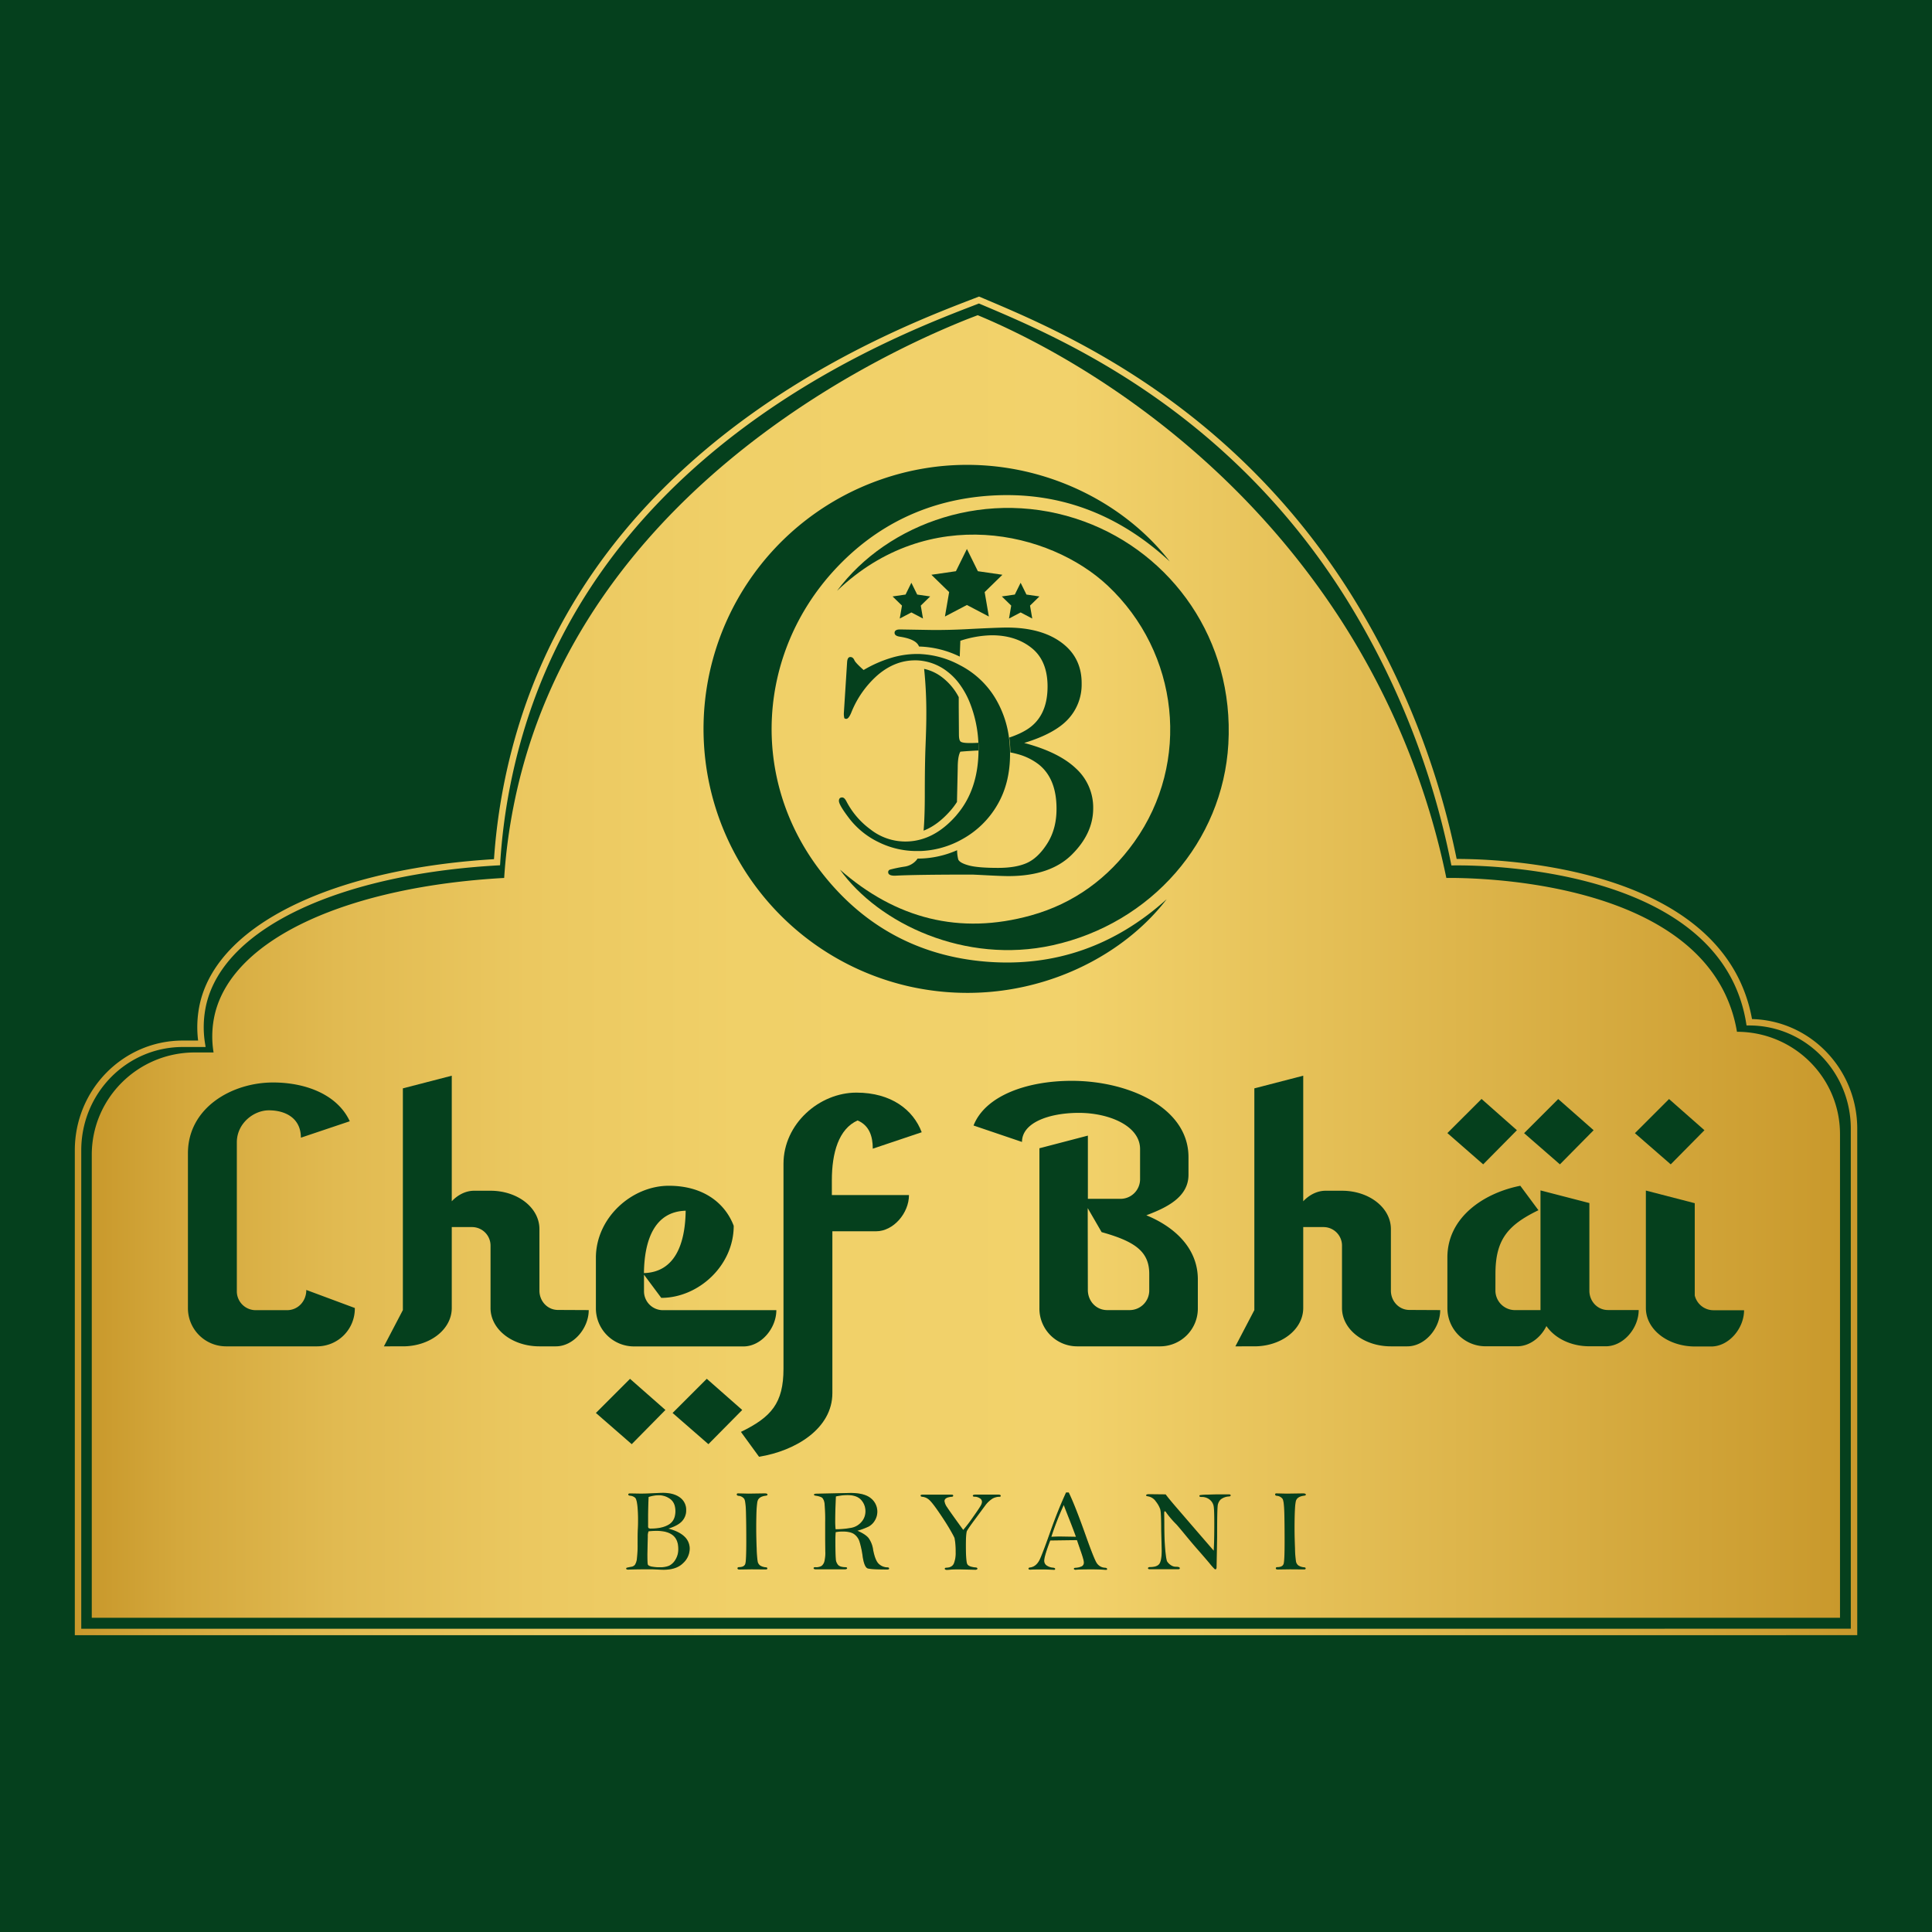 <svg id="Layer_1" data-name="Layer 1" xmlns="http://www.w3.org/2000/svg" xmlns:xlink="http://www.w3.org/1999/xlink"
    viewBox="0 0 1200 1200">
    <defs>
        <style>
            .cls-1 {
                fill: #05401D;
            }

            .cls-2 {
                fill: url(#linear-gradient);
            }

            .cls-3 {
                fill: none;
                stroke-miterlimit: 10;
                stroke-width: 4px;
                stroke: url(#linear-gradient-2);
            }

            .cls-4 {
                fill: #faa323;
            }
        </style>
        <linearGradient id="linear-gradient" x1="57.02" y1="600.31" x2="1142.98" y2="600.31"
            gradientUnits="userSpaceOnUse">
            <stop offset="0" stop-color="#c9992c" />
            <stop offset="0.05" stop-color="#d4a83c" />
            <stop offset="0.14" stop-color="#e1ba51" />
            <stop offset="0.25" stop-color="#ebc860" />
            <stop offset="0.37" stop-color="#f0d068" />
            <stop offset="0.56" stop-color="#f2d26b" />
            <stop offset="1" stop-color="#c9992c" />
        </linearGradient>
        <linearGradient id="linear-gradient-2" x1="46.47" y1="599.92" x2="1153.53" y2="599.92"
            xlink:href="#linear-gradient" />
    </defs>
    <rect class="cls-1" width="1200" height="1200" />
    <path class="cls-2"
        d="M57,1004.83V717.27c0-35.11,28.67-63.57,64-63.57h11.65a61.11,61.11,0,0,1,.93-24.39c11.85-47.4,84.58-78.73,179.57-84a344.48,344.48,0,0,1,17.47-88.14c57.33-168.46,231-244.13,276.66-261.39,46.08,19.07,152.72,75,227.24,191.89a471.38,471.38,0,0,1,63.83,157.64c14.26-.14,138.92.14,173.23,72.25a87.84,87.84,0,0,1,7.28,23.3h0c35.38,0,64,28.47,64,63.58v300.38Z" />
    <path class="cls-3"
        d="M48.47,1013.65V714.46c0-36.54,29.12-66.15,65.06-66.15h11.83a65.32,65.32,0,0,1,.94-25.38c12-49.32,85.92-81.91,182.41-87.39a365.42,365.42,0,0,1,17.74-91.71c58.23-175.28,235.19-239.52,281.62-257.48,46.81,19.85,154.52,63.57,230.22,185.17a497.57,497.57,0,0,1,64.83,164c14.48-.14,141.11.15,176,75.18a92.94,92.94,0,0,1,7.39,24.24h0c35.94,0,65.06,29.62,65.06,66.16v312.53Z" />
    <polygon class="cls-1"
        points="600.56 340.98 607.37 354.79 622.62 357 611.59 367.75 614.19 382.93 600.56 375.77 586.92 382.93 589.53 367.75 578.5 357 593.74 354.79 600.56 340.98" />
    <polygon class="cls-1"
        points="566.07 361.97 569.68 369.29 577.75 370.46 571.91 376.15 573.29 384.19 566.07 380.39 558.85 384.19 560.23 376.15 554.39 370.46 562.46 369.29 566.07 361.97" />
    <polygon class="cls-1"
        points="633.93 361.97 637.54 369.29 645.61 370.46 639.77 376.15 641.15 384.19 633.93 380.39 626.71 384.19 628.09 376.15 622.25 370.46 630.32 369.29 633.93 361.97" />
    <path class="cls-1"
        d="M627.36,467.35v1q0,18.12-7.89,31.57A56.73,56.73,0,0,1,598.08,521c-1.28.72-2.59,1.43-3.92,2.06a56.92,56.92,0,0,1-22.53,5.53c-.68,0-1.35,0-2,0a53.08,53.08,0,0,1-23.84-5.47,50.9,50.9,0,0,1-17.9-14.25c-4.53-5.87-6.82-9.68-6.82-11.41,0-1.42.68-2.15,2-2.15,1,0,1.9.89,2.79,2.69a50.35,50.35,0,0,0,14.88,17.22,35.07,35.07,0,0,0,21.64,7.46,35.43,35.43,0,0,0,10.77-1.66q11-3.43,20.59-14.28c.19-.21.35-.42.51-.63q13.32-15.52,13.53-40v-.77c0-1.38,0-2.73-.09-4.06a76.31,76.31,0,0,0-5-24,52,52,0,0,0-7-12.78,37.3,37.3,0,0,0-7.2-7.32,32.71,32.71,0,0,0-15.12-6.63,29,29,0,0,0-5-.4q-12.45,0-23.14,9.07a61.09,61.09,0,0,0-16.5,23.41c-1.07,2.57-2.1,3.86-3.06,3.86-.72,0-1.14-.19-1.28-.59a11.87,11.87,0,0,1-.24-3.27l2-31.31c.14-2.15.79-3.23,2-3.23s2,.73,2.6,2.15c.49,1,2.36,3,5.65,5.92a77.12,77.12,0,0,1,16.9-7.48,55.68,55.68,0,0,1,16.14-2.48c1,0,2.08,0,3.11.1A57,57,0,0,1,595.93,413c.73.38,1.45.75,2.18,1.17a54.82,54.82,0,0,1,21.59,22.15,64,64,0,0,1,7,21.78A73.22,73.22,0,0,1,627.36,467.35Z" />
    <path class="cls-1"
        d="M679,502.07q0,15.6-13.3,28.79t-39,13.3c-3.25,0-8.41-.21-15.49-.59-4.54-.23-7-.35-7.39-.35q-35.58,0-48,.7c-2.78,0-4.16-.74-4.16-2.19a1.62,1.62,0,0,1,1.21-1.61,82.2,82.2,0,0,1,9-1.85,11.87,11.87,0,0,0,7.27-3.93,9.55,9.55,0,0,0,.77-1.05,60.76,60.76,0,0,0,24.56-5.21,24,24,0,0,0,.73,5.8c.65,1.44,2.87,2.68,6.68,3.69s9.84,1.49,18.09,1.49c7.31,0,13.27-1,17.85-3.06s8.79-6,12.64-12.06,5.77-13.2,5.77-21.61q0-18.69-11-27.48a37.1,37.1,0,0,0-13-6.41c-1.5-.42-3-.79-4.68-1.09a73.22,73.22,0,0,0-.67-9.26,47.23,47.23,0,0,0,4.48-1.66,43.13,43.13,0,0,0,6-3q13.29-8,13.3-27,0-16.05-9.89-23.95T616,394.58A65.45,65.45,0,0,0,596.49,398c-.14,3.41-.25,6.68-.37,9.83a61,61,0,0,0-25.28-6.26,6.76,6.76,0,0,0-1-1.66q-2.67-3.18-10.87-4.44c-2.22-.32-3.34-1.12-3.34-2.43s1.12-2.08,3.34-2.08l21,.35q10.28,0,19.28-.46,20.24-1.06,26.1-1.06,21.39,0,34,9.35t12.48,25.52a31.49,31.49,0,0,1-8.2,21.8q-8.21,9.12-27.49,15,21.49,5.69,32.16,15.85A32.83,32.83,0,0,1,679,502.07Z" />
    <path class="cls-1"
        d="M607.73,465.38v.77c-1.51.05-3.08.12-4.69.24-2.11.12-4.28.28-6.55.49-1.09,1.92-1.63,5.28-1.63,10.05l-.47,21.19a44.61,44.61,0,0,1-4.21,5.56c-5.25,5.94-10.7,10-16.52,12.25.52-5.94.75-13.53.75-22.83q0-18.72.47-30.19c.3-7.67.47-13.53.47-17.62A266.29,266.29,0,0,0,574,415.45,28.36,28.36,0,0,1,585.58,421a37,37,0,0,1,9.91,12c0,2.12,0,4.18,0,6.1l.12,17.08c0,2.31.33,3.79,1,4.39s2.45.94,5.38.94H603c1.59,0,3.15-.07,4.67-.14C607.71,462.65,607.73,464,607.73,465.38Z" />
    <path class="cls-1"
        d="M726.58,348.76c-31.45-29.12-68.45-43.65-111.33-40.91-38.25,2.45-71,18-97,46.23-47.58,51.68-52.68,128.74-9.36,186,25.86,34.2,60.78,53.8,103.75,57.24,42.72,3.41,80.1-10.05,112-38.8-31,40.53-93.08,68.93-159.49,54.26A164,164,0,0,1,547.6,297.67C617.38,273.59,689.36,300.68,726.58,348.76Z" />
    <path class="cls-1"
        d="M519.88,367c31.44-42.3,94.17-64.89,153.55-43.08,54.25,19.93,93.24,73.29,89.52,138.22-3.46,60.4-47.78,111.5-109.25,125-54.1,11.88-107.79-13.26-132-47,34.64,30.42,74.26,40.8,118.71,28.43,26.6-7.4,48-23.07,64.16-45.69,35.25-49.45,27.92-117.37-16.61-159.19C652,330,576.89,312.49,519.88,367Z" />
    <path class="cls-1"
        d="M220.39,812.42a23.46,23.46,0,0,1-23.29,23.82H140.29a23.69,23.69,0,0,1-23.56-23.82V716.35c0-28.27,27.23-44,52.88-44,20.42,0,40,7.59,47.64,24.08l-30.36,10.21c0-12-9.43-17-19.9-17-9.42,0-19.89,8.11-19.89,19.89V802a11.72,11.72,0,0,0,11.78,11.77h19.37c6.8,0,12-5.49,12-12.56Z" />
    <path class="cls-1"
        d="M365.67,813.72c0,11.26-9.42,22.52-20.42,22.52h-10.2c-16.76,0-30.37-10.47-30.37-23.82V773.94a11.51,11.51,0,0,0-11.52-11.78H280.6v50.26c0,13.35-13.61,23.82-30.37,23.82H238.45l11.78-22.52V676l30.37-7.86v78c3.66-3.93,8.64-6.55,13.87-6.55h10.21c16.75,0,30.37,10.48,30.37,23.83v38.21c0,6.55,5,12,11.51,12Z" />
    <path class="cls-1"
        d="M455.72,761.37c0,24.87-22,44.76-45,44.76L400,791.74V802a11.73,11.73,0,0,0,11.78,11.77h70.42c0,11.26-9.43,22.52-20.42,22.52H393.68a23.68,23.68,0,0,1-23.56-23.82V781.27c0-24.87,22.25-44.77,45.29-44.77C437.13,736.5,450.48,747.5,455.72,761.37ZM413.31,875.76,392.37,897l-22.25-19.38,21.2-21.2ZM425.88,752c-19.11.52-25.66,17.8-25.92,38.74C419.07,790.17,425.62,772.89,425.88,752ZM461,875.76,440,897l-22.25-19.38L439,856.39Z" />
    <path class="cls-1"
        d="M532.68,695.93c-11.78,5.24-16,20.16-16,37.17v9.16h47.9c0,11.26-9.68,22.51-20.42,22.51H517V865.29c0,22-22.77,35.86-45.55,39.53l-11.25-15.45c18.84-9.16,26.44-17.8,26.44-39.26V722.89c0-24.87,22.25-44.24,45.28-44.24,21.73,0,35.34,10.74,40.57,24.61L542.1,713.47C542.1,705.88,540,699.07,532.68,695.93Z" />
    <path class="cls-1"
        d="M744,794.62v17.8a23.47,23.47,0,0,1-23.3,23.82H668.89a23.46,23.46,0,0,1-23.29-23.82V713.21l30.1-7.86v39.27h20.42a12.18,12.18,0,0,0,12-12V713.73c0-14.66-19.63-22.51-38-22.51s-35.34,6-35.34,18.06l-30.1-10.21c7.33-18.58,33.25-27.75,61-27.75,35.08,0,72.51,16.5,72.51,47.38v11c0,13.87-13.61,20.42-26.18,25.13C729.88,762.16,744,775.51,744,794.62Zm-68.32,6.54c0,7.07,5.23,12.56,12,12.56h14.14a12.18,12.18,0,0,0,12-12V791.21c0-13.87-8.9-20.15-29.58-25.91l-8.64-14.92Z" />
    <path class="cls-1"
        d="M894.54,813.72c0,11.26-9.43,22.52-20.42,22.52H863.91c-16.75,0-30.37-10.47-30.37-23.82V773.94A11.5,11.5,0,0,0,822,762.16H809.46v50.26c0,13.35-13.61,23.82-30.36,23.82H767.32l11.78-22.52V676l30.36-7.86v78c3.67-3.93,8.64-6.55,13.88-6.55h10.2c16.76,0,30.37,10.48,30.37,23.83v38.21c0,6.55,5,12,11.52,12Z" />
    <path class="cls-1"
        d="M942.18,702l-20.95,21.2L899,703.78l21.21-21.2Zm-13.35,99.73a12.17,12.17,0,0,0,12,12h16V739.38l30.36,7.86v54.44c0,6.55,5,12,11.52,12h19.11c0,11.26-9.43,22.52-20.42,22.52H987.2c-11.52,0-21.47-5-26.7-12.57-3.4,7.07-10.47,12.57-18.06,12.57h-19.9A23.69,23.69,0,0,1,899,812.42V781c0-24.86,22.52-40,45.29-44.5l11.26,15.19c-18.85,9.16-26.7,18.06-26.7,39.52Zm61-99.73-20.94,21.2-22.25-19.37,21.2-21.2Z" />
    <path class="cls-1"
        d="M1058.66,702l-20.94,21.2-22.25-19.37,21.2-21.2Zm-36.38,110.47v-73l30.36,7.86v57.32a12,12,0,0,0,11.52,9.16h19.11c0,11.26-9.43,22.52-20.42,22.52h-10.21C1035.89,836.24,1022.28,825.77,1022.28,812.42Z" />
    <path class="cls-4"
        d="M415.12,949.44q6.64,1.75,9.95,4.9a10.2,10.2,0,0,1,3.31,7.66,12.33,12.33,0,0,1-4.11,8.9Q420.16,975,412.18,975c-1,0-2.59-.06-4.79-.18l-2.28-.11q-11,0-14.87.22c-.86,0-1.29-.23-1.29-.68a.5.5,0,0,1,.37-.5,26.28,26.28,0,0,1,2.77-.58,3.66,3.66,0,0,0,2.26-1.21,8.6,8.6,0,0,0,1.25-3.93,68,68,0,0,0,.43-8.83c0-3.86,0-7,.14-9.35s.14-4.19.14-5.45a81.69,81.69,0,0,0-.44-9.47c-.3-2.39-.72-3.91-1.27-4.56a5.45,5.45,0,0,0-3.36-1.38c-.69-.09-1-.34-1-.75s.35-.64,1-.64l6.5.11q3.18,0,6-.15c4.17-.21,6.87-.32,8.08-.32q6.61,0,10.51,2.89a9.35,9.35,0,0,1,3.86,7.9,9.76,9.76,0,0,1-2.54,6.75Q421.09,947.62,415.12,949.44Zm-12.27,1.66a7,7,0,0,0-.5,3.11l-.25,11.08q0,5.87.31,6.55t2.07,1.14a24.22,24.22,0,0,0,5.6.46,13.73,13.73,0,0,0,5.52-.94,9.43,9.43,0,0,0,3.91-3.74,12.14,12.14,0,0,0,1.79-6.68q0-5.79-3.41-8.51t-10.1-2.72C406.29,950.85,404.64,950.94,402.85,951.1Zm0-21.3q-.32,7.83-.32,12.69l0,5.29a2,2,0,0,0,.3,1.36,2.91,2.91,0,0,0,1.66.28q6.8,0,10.91-2.48t4.11-8.35q0-5-3.06-7.42a11.77,11.77,0,0,0-7.59-2.44A20.23,20.23,0,0,0,402.85,929.8Z" />
    <path class="cls-4"
        d="M458.38,927.58l6.52.15,10-.15c1.2,0,1.79.24,1.79.72s-.32.58-1,.68q-4,.49-5,2.86t-1,17.44q0,5.54.29,12.48a63,63,0,0,0,.64,8.29,4.33,4.33,0,0,0,1.36,2.21,7.4,7.4,0,0,0,3.72,1.22c.6.07.89.3.89.68s-.27.64-.82.64l-8.88-.07-7.56.11c-.83,0-1.25-.24-1.25-.72s.33-.75,1-.75c2.21,0,3.51-.78,3.89-2.21s.58-6,.58-13.69q0-11.16-.2-18.06T462.28,931a4.83,4.83,0,0,0-3.65-1.93c-.67-.12-1-.4-1-.82S457.88,927.58,458.38,927.58Z" />
    <path class="cls-4"
        d="M532.53,950.76q5,2.16,6.91,4.5a16.09,16.09,0,0,1,2.86,7.25c.8,4.29,1.92,7.17,3.34,8.65a7.94,7.94,0,0,0,5.59,2.36q1,.06,1,.69t-1.11.63q-10,0-12.13-.66t-3.16-7.31a56.56,56.56,0,0,0-2-9.46,9.07,9.07,0,0,0-3.36-4.57q-2.31-1.59-7.21-1.59a26,26,0,0,0-4.21.39c-.12,1.5-.18,3.06-.18,4.67q0,9.18.25,11.87a6.07,6.07,0,0,0,1.52,3.93c.84.82,2.25,1.25,4.23,1.3.86,0,1.29.23,1.29.62s-.53.7-1.57.7h-17.7c-1,0-1.54-.23-1.54-.7s.41-.62,1.22-.62a6.42,6.42,0,0,0,3.77-.82,5.39,5.39,0,0,0,1.66-2.56,21.47,21.47,0,0,0,.61-6.27l-.07-7.28,0-11.11a104.13,104.13,0,0,0-.38-11.25,6.57,6.57,0,0,0-1.34-3.7c-.64-.63-2.13-1.12-4.47-1.48-.5-.07-.75-.27-.75-.61s.5-.57,1.5-.57l21.16-.46q8.76,0,12.71,3.35a10.59,10.59,0,0,1,2.36,13.83,10.09,10.09,0,0,1-3.77,3.68A43.25,43.25,0,0,1,532.53,950.76ZM519,949.85a51.9,51.9,0,0,0,10.29-1,10.91,10.91,0,0,0,5.84-3.61,9.8,9.8,0,0,0,2.42-6.62,10.27,10.27,0,0,0-2.68-7q-2.68-3-8.58-3a32.86,32.86,0,0,0-7.12.86q-.42,9.82-.42,15.65C518.74,946.47,518.82,948,519,949.85Z" />
    <path class="cls-4"
        d="M598.28,950.28a96.42,96.42,0,0,0,6.1-8q4.1-5.79,4.82-7.2a5.29,5.29,0,0,0,.74-2.23,2.63,2.63,0,0,0-1.49-2.34,5.81,5.81,0,0,0-3-.88c-.81,0-1.21-.21-1.21-.64s.68-.68,2-.68h13.47q1.86,0,1.86.75c0,.4-.27.61-.82.61a9.07,9.07,0,0,0-4.06,1A16.74,16.74,0,0,0,612,935l-6.22,8.4q-4.89,6.57-5.29,7.72c-.38,1.12-.57,4.08-.57,8.9q0,9.57.81,11.36c.53,1.2,2.27,1.92,5.2,2.19.76.07,1.14.31,1.14.71s-.42.72-1.25.72l-9.63-.22c-2.32,0-4.22,0-5.7.14-1.19.1-2,.15-2.29.15-.91,0-1.36-.24-1.36-.72s.33-.58,1-.61q3.45-.13,4.6-2.57a17.52,17.52,0,0,0,1.15-7.18,44.43,44.43,0,0,0-.65-8.44c-.09-.55-1.12-2.5-3.07-5.85s-4.34-7-7.17-11.11-4.84-6.54-6.06-7.42a7,7,0,0,0-3.54-1.46c-.85-.08-1.28-.31-1.28-.72a.5.5,0,0,1,.34-.52,9.15,9.15,0,0,1,2-.12h15.62a9.78,9.78,0,0,1,1.93.1.55.55,0,0,1,.32.58c0,.38-.3.59-.9.64-3,.24-4.5,1.14-4.5,2.72a8.65,8.65,0,0,0,1.65,3.82Q589.92,938.77,598.28,950.28Z" />
    <path class="cls-4"
        d="M662.15,927h1.66q4,8.19,11,28,4.53,12.69,6.21,15.57a6.52,6.52,0,0,0,5.41,3.2c.79.07,1.19.33,1.19.78s-.21.5-.61.5l-.5,0q-3.28-.28-8.37-.29c-5.19,0-8.53.08-10,.25-.74,0-1.11-.21-1.11-.64s.27-.5.82-.57a10,10,0,0,0,4.2-1,2.62,2.62,0,0,0,1.16-2.36c0-1-.72-3.59-2.18-7.69l-2.1-6.14q-1.86,0-16.62.21-3.74,9.9-3.73,12.49a3.52,3.52,0,0,0,1.84,3.25,8.22,8.22,0,0,0,3.63,1.17c.88.07,1.32.34,1.32.8,0,.18-.14.36-.42.52q-5.73-.26-6.9-.25-6,0-8.08.14c-.76,0-1.15-.21-1.15-.64s.34-.62,1-.71c2.74-.36,4.83-2.22,6.29-5.58s3.72-9.4,6.79-18.12Q657.15,937.91,662.15,927Zm-1.42,7.79A181.32,181.32,0,0,0,653,954.53c2.45-.11,4.22-.17,5.29-.17l10,.17q-1.32-3.71-3.72-9.86Q661.66,937.34,660.73,934.8Z" />
    <path class="cls-4"
        d="M724,928.19q2.15,2.89,7.44,9l11.43,13.26,11,12.73q.36-6.46.36-16.8,0-7.76-.32-10.39a6.75,6.75,0,0,0-2.38-4.41,7.55,7.55,0,0,0-5.13-1.79c-1,0-1.43-.2-1.43-.61a.53.53,0,0,1,.31-.51,32,32,0,0,1,4.81-.32q4.5-.17,7.57-.17l4.83,0h.79c.73,0,1.1.21,1.1.63s-.32.59-1,.66a9,9,0,0,0-5.2,1.88,6.6,6.6,0,0,0-1.9,4.27q-.3,2.79-.3,18.78l-.35,18.89c0,1-.24,1.43-.71,1.43a1.14,1.14,0,0,1-.49-.16,38.14,38.14,0,0,1-3.2-3.61c-1.94-2.3-4.31-5.06-7.14-8.28s-5-5.82-6.66-7.82c-3.55-4.32-5.79-7-6.72-8a60.21,60.21,0,0,1-6.12-7.07c-.4-.72-.77-1.08-1.1-1.08s-.4.47-.4,1.4l.07,5.54q0,10.55.58,16.84t1.19,7.38a7.62,7.62,0,0,0,2.18,2.2,5.66,5.66,0,0,0,3.31,1.1c1.57,0,2.36.29,2.36.86s-.44.65-1.32.65l-17.2,0c-.81,0-1.21-.2-1.21-.61s.39-.71,1.18-.71q4.4,0,5.86-2t1.47-8.28l-.3-12.54q0-11.12-.6-13.1a16.57,16.57,0,0,0-2.73-4.83,7.33,7.33,0,0,0-4.85-3.2c-.81-.09-1.21-.31-1.21-.64s.52-.68,1.57-.68Z" />
    <path class="cls-4"
        d="M792.75,927.58l6.52.15,10-.15c1.19,0,1.79.24,1.79.72s-.32.58-1,.68q-4,.49-5,2.86t-1,17.44q0,5.54.29,12.48a61.15,61.15,0,0,0,.64,8.29,4.26,4.26,0,0,0,1.36,2.21,7.4,7.4,0,0,0,3.72,1.22c.59.07.89.3.89.68s-.27.64-.82.64l-8.89-.07-7.55.11q-1.26,0-1.26-.72c0-.5.34-.75,1-.75,2.21,0,3.51-.78,3.89-2.21s.57-6,.57-13.69q0-11.16-.19-18.06T796.65,931a4.85,4.85,0,0,0-3.65-1.93c-.67-.12-1-.4-1-.82S792.25,927.58,792.75,927.58Z" />
    <path class="cls-1"
        d="M415.12,949.44q6.64,1.75,9.95,4.9a10.2,10.2,0,0,1,3.31,7.66,12.33,12.33,0,0,1-4.11,8.9Q420.16,975,412.18,975c-1,0-2.59-.06-4.79-.18l-2.28-.11q-11,0-14.87.22c-.86,0-1.29-.23-1.29-.68a.5.5,0,0,1,.37-.5,26.28,26.28,0,0,1,2.77-.58,3.66,3.66,0,0,0,2.26-1.21,8.6,8.6,0,0,0,1.25-3.93,68,68,0,0,0,.43-8.83c0-3.86,0-7,.14-9.35s.14-4.19.14-5.45a81.69,81.69,0,0,0-.44-9.47c-.3-2.39-.72-3.91-1.27-4.56a5.45,5.45,0,0,0-3.36-1.38c-.69-.09-1-.34-1-.75s.35-.64,1-.64l6.5.11q3.18,0,6-.15c4.17-.21,6.87-.32,8.08-.32q6.61,0,10.51,2.89a9.35,9.35,0,0,1,3.86,7.9,9.76,9.76,0,0,1-2.54,6.75Q421.09,947.62,415.12,949.44Zm-12.27,1.66a7,7,0,0,0-.5,3.11l-.25,11.08q0,5.87.31,6.55t2.07,1.14a24.22,24.22,0,0,0,5.6.46,13.73,13.73,0,0,0,5.52-.94,9.43,9.43,0,0,0,3.91-3.74,12.14,12.14,0,0,0,1.79-6.68q0-5.79-3.41-8.51t-10.1-2.72C406.29,950.85,404.64,950.94,402.85,951.1Zm0-21.3q-.32,7.83-.32,12.69l0,5.29a2,2,0,0,0,.3,1.36,2.91,2.91,0,0,0,1.66.28q6.8,0,10.91-2.48t4.11-8.35q0-5-3.06-7.42a11.77,11.77,0,0,0-7.59-2.44A20.23,20.23,0,0,0,402.85,929.8Z" />
    <path class="cls-1"
        d="M458.38,927.58l6.52.15,10-.15c1.2,0,1.79.24,1.79.72s-.32.58-1,.68q-4,.49-5,2.86t-1,17.44q0,5.54.29,12.48a63,63,0,0,0,.64,8.29,4.33,4.33,0,0,0,1.36,2.21,7.4,7.4,0,0,0,3.72,1.22c.6.07.89.3.89.68s-.27.64-.82.64l-8.88-.07-7.56.11c-.83,0-1.25-.24-1.25-.72s.33-.75,1-.75c2.21,0,3.51-.78,3.89-2.21s.58-6,.58-13.69q0-11.16-.2-18.06T462.28,931a4.83,4.83,0,0,0-3.65-1.93c-.67-.12-1-.4-1-.82S457.88,927.58,458.38,927.58Z" />
    <path class="cls-1"
        d="M532.53,950.76q5,2.16,6.91,4.5a16.09,16.09,0,0,1,2.86,7.25c.8,4.29,1.92,7.17,3.34,8.65a7.94,7.94,0,0,0,5.59,2.36q1,.06,1,.69t-1.11.63q-10,0-12.13-.66t-3.16-7.31a56.56,56.56,0,0,0-2-9.46,9.07,9.07,0,0,0-3.36-4.57q-2.31-1.59-7.21-1.59a26,26,0,0,0-4.21.39c-.12,1.5-.18,3.06-.18,4.67q0,9.18.25,11.87a6.07,6.07,0,0,0,1.52,3.93c.84.82,2.25,1.25,4.23,1.3.86,0,1.29.23,1.29.62s-.53.7-1.57.7h-17.7c-1,0-1.54-.23-1.54-.7s.41-.62,1.22-.62a6.42,6.42,0,0,0,3.77-.82,5.39,5.39,0,0,0,1.66-2.56,21.47,21.47,0,0,0,.61-6.27l-.07-7.28,0-11.11a104.13,104.13,0,0,0-.38-11.25,6.57,6.57,0,0,0-1.34-3.7c-.64-.63-2.13-1.12-4.47-1.48-.5-.07-.75-.27-.75-.61s.5-.57,1.5-.57l21.16-.46q8.76,0,12.71,3.35a10.59,10.59,0,0,1,2.36,13.83,10.09,10.09,0,0,1-3.77,3.68A43.25,43.25,0,0,1,532.53,950.76ZM519,949.85a51.9,51.9,0,0,0,10.29-1,10.91,10.91,0,0,0,5.84-3.61,9.8,9.8,0,0,0,2.42-6.62,10.27,10.27,0,0,0-2.68-7q-2.68-3-8.58-3a32.86,32.86,0,0,0-7.12.86q-.42,9.82-.42,15.65C518.74,946.47,518.82,948,519,949.85Z" />
    <path class="cls-1"
        d="M598.28,950.28a96.42,96.42,0,0,0,6.1-8q4.1-5.79,4.82-7.2a5.29,5.29,0,0,0,.74-2.23,2.63,2.63,0,0,0-1.49-2.34,5.81,5.81,0,0,0-3-.88c-.81,0-1.21-.21-1.21-.64s.68-.68,2-.68h13.47q1.86,0,1.86.75c0,.4-.27.61-.82.61a9.07,9.07,0,0,0-4.06,1A16.74,16.74,0,0,0,612,935l-6.22,8.4q-4.89,6.57-5.29,7.72c-.38,1.12-.57,4.08-.57,8.9q0,9.57.81,11.36c.53,1.2,2.27,1.92,5.2,2.19.76.07,1.14.31,1.14.71s-.42.72-1.25.72l-9.63-.22c-2.32,0-4.22,0-5.7.14-1.19.1-2,.15-2.29.15-.91,0-1.36-.24-1.36-.72s.33-.58,1-.61q3.45-.13,4.6-2.57a17.52,17.52,0,0,0,1.15-7.18,44.43,44.43,0,0,0-.65-8.44c-.09-.55-1.12-2.5-3.07-5.85s-4.34-7-7.17-11.11-4.84-6.54-6.06-7.42a7,7,0,0,0-3.54-1.46c-.85-.08-1.28-.31-1.28-.72a.5.5,0,0,1,.34-.52,9.15,9.15,0,0,1,2-.12h15.62a9.78,9.78,0,0,1,1.93.1.55.55,0,0,1,.32.58c0,.38-.3.59-.9.64-3,.24-4.5,1.14-4.5,2.72a8.65,8.65,0,0,0,1.65,3.82Q589.92,938.77,598.28,950.28Z" />
    <path class="cls-1"
        d="M662.15,927h1.66q4,8.19,11,28,4.53,12.69,6.21,15.57a6.52,6.52,0,0,0,5.41,3.2c.79.07,1.19.33,1.19.78s-.21.5-.61.5l-.5,0q-3.28-.28-8.37-.29c-5.19,0-8.53.08-10,.25-.74,0-1.11-.21-1.11-.64s.27-.5.82-.57a10,10,0,0,0,4.2-1,2.62,2.62,0,0,0,1.16-2.36c0-1-.72-3.59-2.18-7.69l-2.1-6.14q-1.86,0-16.62.21-3.74,9.9-3.73,12.49a3.52,3.52,0,0,0,1.84,3.25,8.22,8.22,0,0,0,3.63,1.17c.88.07,1.32.34,1.32.8,0,.18-.14.36-.42.52q-5.73-.26-6.9-.25-6,0-8.08.14c-.76,0-1.15-.21-1.15-.64s.34-.62,1-.71c2.74-.36,4.83-2.22,6.29-5.58s3.72-9.4,6.79-18.12Q657.15,937.91,662.15,927Zm-1.42,7.79A181.32,181.32,0,0,0,653,954.53c2.45-.11,4.22-.17,5.29-.17l10,.17q-1.32-3.71-3.72-9.86Q661.66,937.34,660.73,934.8Z" />
    <path class="cls-1"
        d="M724,928.19q2.15,2.89,7.44,9l11.43,13.26,11,12.73q.36-6.46.36-16.8,0-7.76-.32-10.39a6.75,6.75,0,0,0-2.38-4.41,7.55,7.55,0,0,0-5.13-1.79c-1,0-1.43-.2-1.43-.61a.53.53,0,0,1,.31-.51,32,32,0,0,1,4.81-.32q4.5-.17,7.57-.17l4.83,0h.79c.73,0,1.1.21,1.1.63s-.32.59-1,.66a9,9,0,0,0-5.2,1.88,6.6,6.6,0,0,0-1.9,4.27q-.3,2.79-.3,18.78l-.35,18.89c0,1-.24,1.43-.71,1.43a1.14,1.14,0,0,1-.49-.16,38.14,38.14,0,0,1-3.2-3.61c-1.94-2.3-4.31-5.06-7.14-8.28s-5-5.82-6.66-7.82c-3.55-4.32-5.79-7-6.72-8a60.21,60.21,0,0,1-6.12-7.07c-.4-.72-.77-1.08-1.1-1.08s-.4.47-.4,1.4l.07,5.54q0,10.55.58,16.84t1.19,7.38a7.62,7.62,0,0,0,2.18,2.2,5.66,5.66,0,0,0,3.31,1.1c1.57,0,2.36.29,2.36.86s-.44.65-1.32.65l-17.2,0c-.81,0-1.21-.2-1.21-.61s.39-.71,1.18-.71q4.4,0,5.86-2t1.47-8.28l-.3-12.54q0-11.12-.6-13.1a16.57,16.57,0,0,0-2.73-4.83,7.33,7.33,0,0,0-4.85-3.2c-.81-.09-1.21-.31-1.21-.64s.52-.68,1.57-.68Z" />
    <path class="cls-1"
        d="M792.75,927.58l6.52.15,10-.15c1.19,0,1.79.24,1.79.72s-.32.58-1,.68q-4,.49-5,2.86t-1,17.44q0,5.54.29,12.48a61.15,61.15,0,0,0,.64,8.29,4.26,4.26,0,0,0,1.36,2.21,7.4,7.4,0,0,0,3.72,1.22c.59.07.89.3.89.68s-.27.64-.82.64l-8.89-.07-7.55.11q-1.26,0-1.26-.72c0-.5.34-.75,1-.75,2.21,0,3.51-.78,3.89-2.21s.57-6,.57-13.69q0-11.16-.19-18.06T796.65,931a4.85,4.85,0,0,0-3.65-1.93c-.67-.12-1-.4-1-.82S792.25,927.58,792.75,927.58Z" />
</svg>